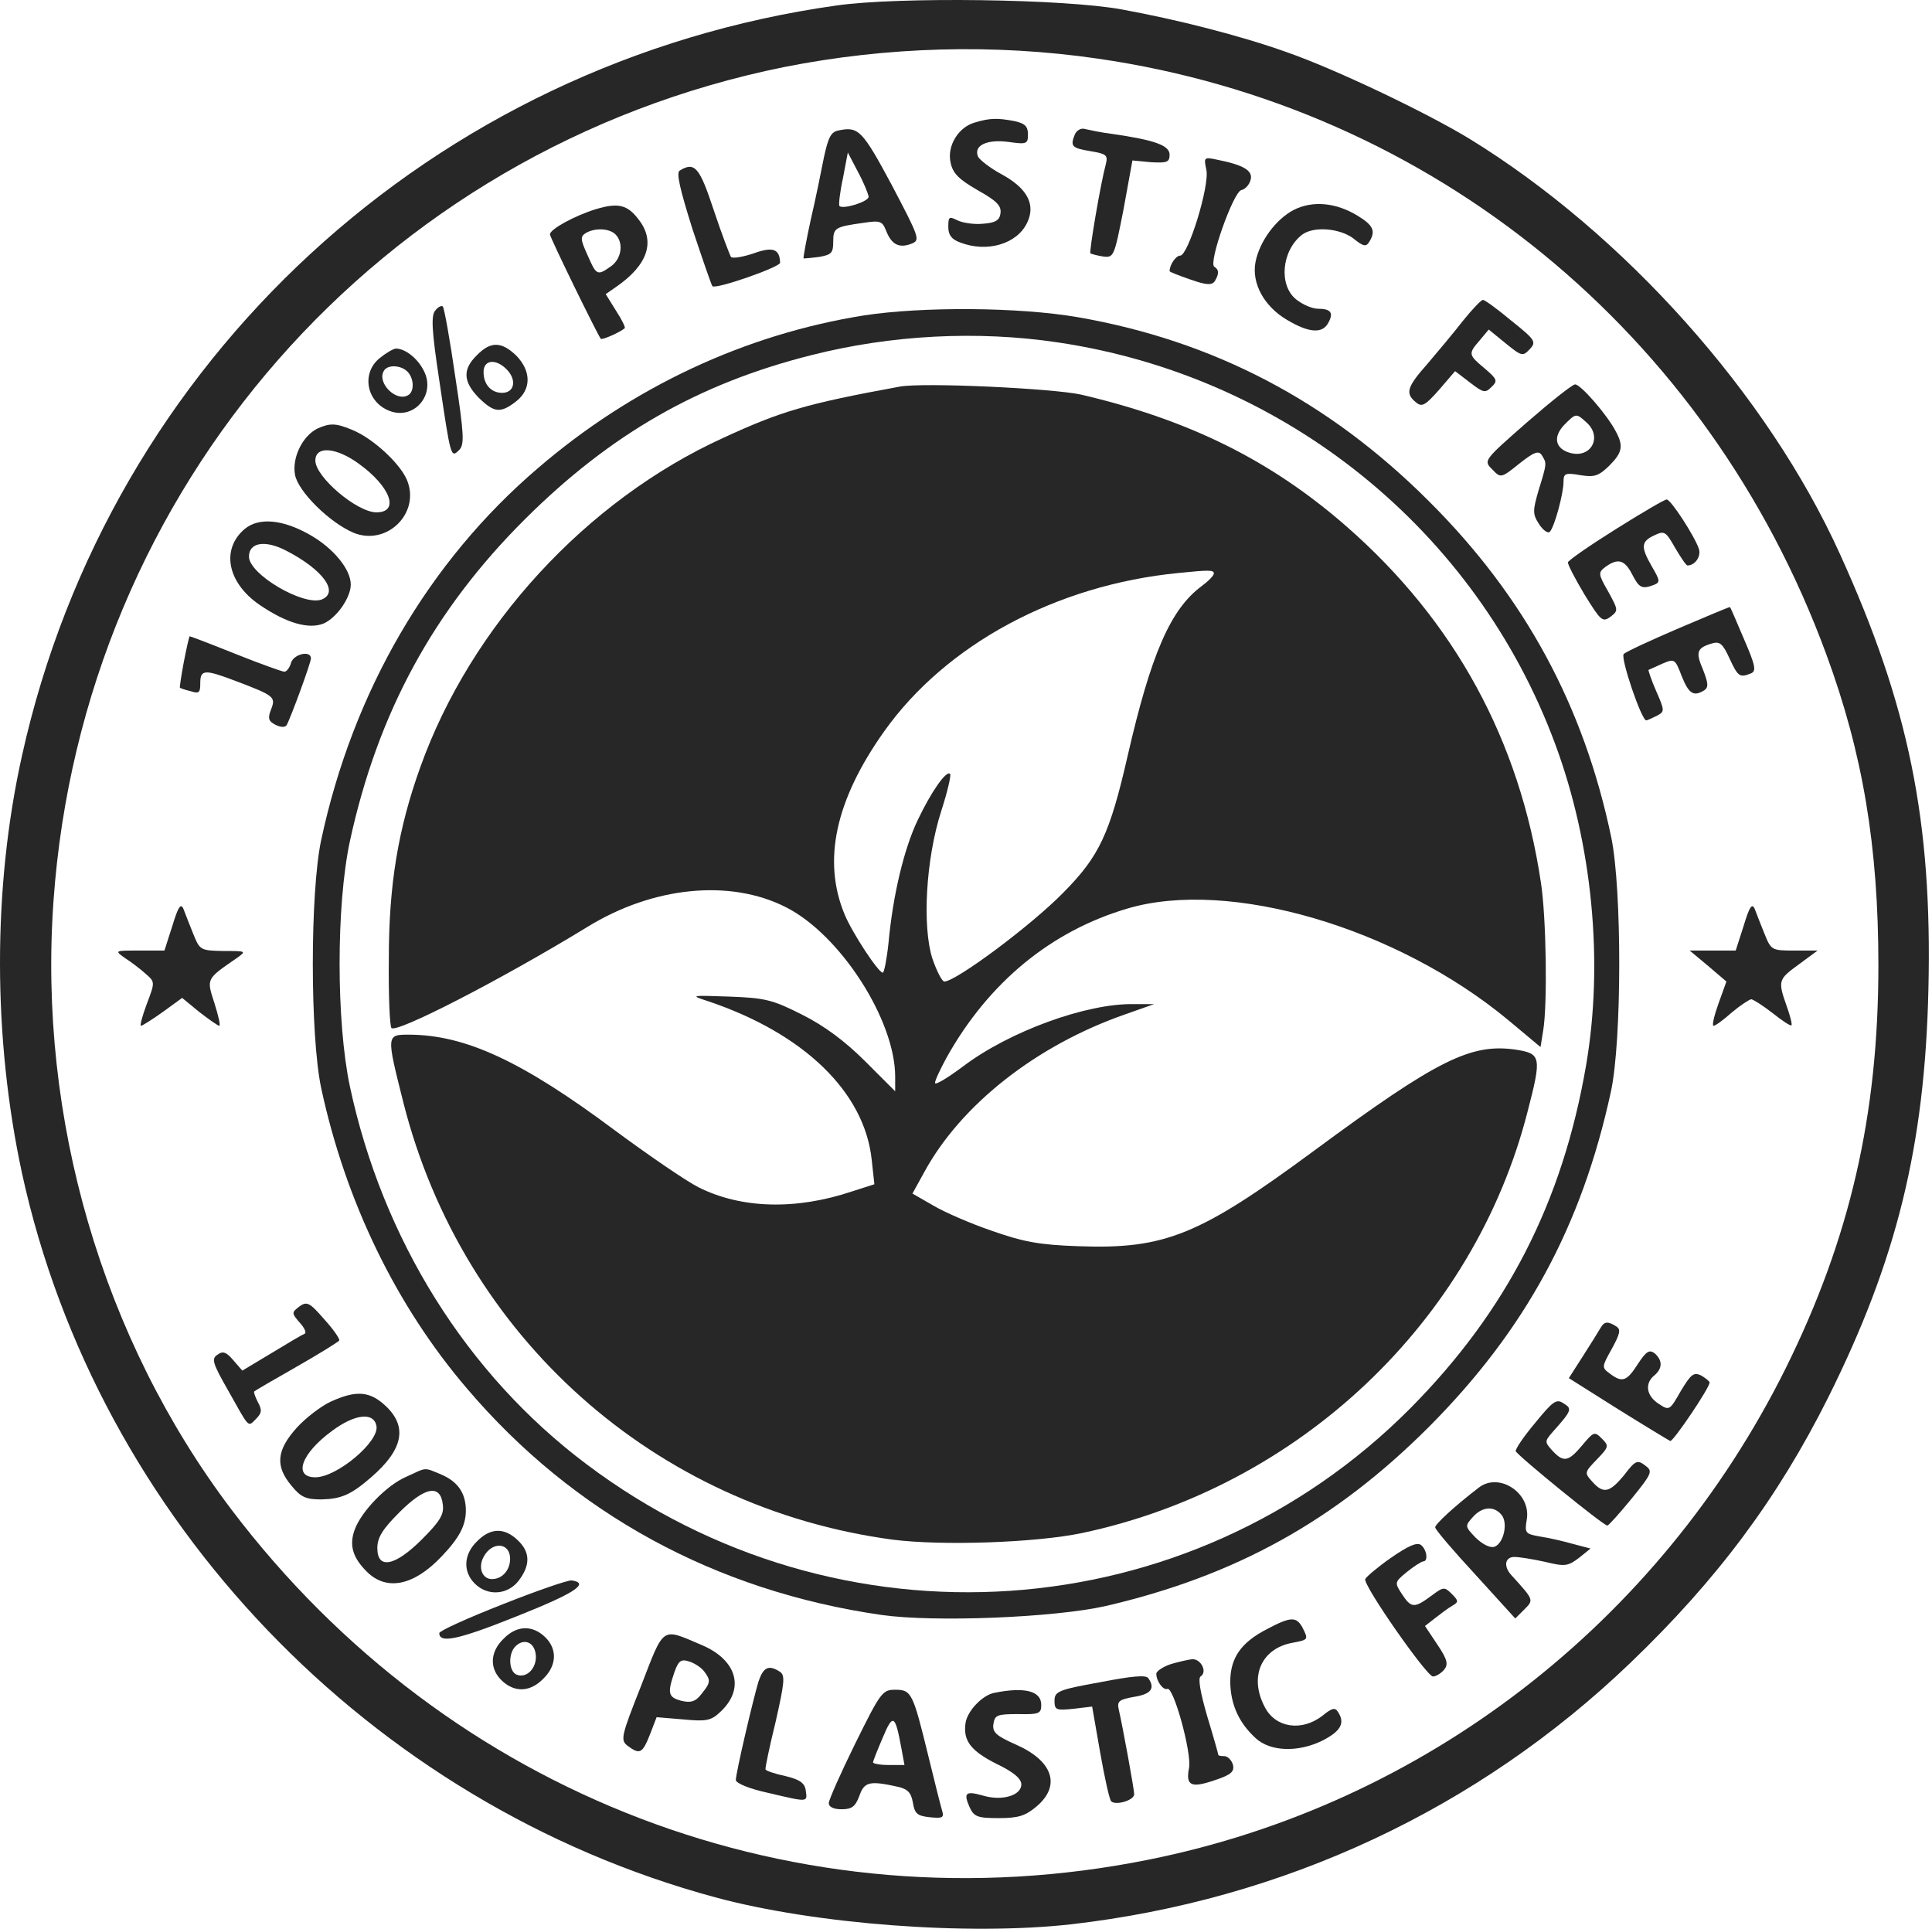 <svg width="582" height="581" viewBox="0 0 582 581" fill="none" xmlns="http://www.w3.org/2000/svg">
<path d="M251.983 1.655C130.517 18.722 33.05 108.455 6.65 227.522C-2.283 267.522 -2.15 312.722 6.65 353.522C29.45 457.789 111.45 543.389 215.45 571.522C245.45 579.655 291.717 583.122 322.65 579.655C386.65 572.322 445.183 544.989 491.183 500.855C517.317 475.789 535.583 451.255 550.783 420.855C571.317 379.655 579.85 345.255 580.917 298.055C582.117 247.389 575.05 212.589 554.25 166.855C532.517 118.855 489.317 70.455 442.65 41.789C429.45 33.789 402.383 20.855 387.45 15.655C373.583 10.722 354.783 5.922 337.983 2.855C320.783 -0.345 270.65 -1.011 251.983 1.655ZM330.65 17.655C431.317 32.189 514.517 100.189 550.117 196.989C561.183 226.989 565.85 254.989 565.85 290.855C565.85 335.789 557.317 372.989 537.983 412.055C499.85 488.855 429.05 543.522 345.983 560.189C240.65 581.389 135.05 540.989 69.717 454.722C30.783 403.255 11.45 336.855 16.117 271.389C24.917 146.989 114.383 44.855 236.25 20.189C267.183 14.055 299.45 13.122 330.65 17.655Z" fill="#272727"/>
<path d="M293.799 36.867C288.733 38.2 285.266 43.933 286.333 48.867C286.999 52.2 288.733 53.933 294.466 57.267C300.199 60.467 301.666 61.933 301.399 64.2C301.133 66.333 299.933 67.133 296.066 67.4C293.399 67.667 289.933 67.133 288.333 66.333C285.933 65.133 285.666 65.267 285.666 68.333C285.666 70.733 286.599 72.067 289.133 73C297.266 76.2 306.333 73.533 309.399 67.133C312.066 61.667 309.533 56.733 301.666 52.467C298.199 50.6 294.999 48.067 294.599 47.133C293.266 43.8 297.266 41.933 303.666 42.733C309.266 43.533 309.666 43.4 309.666 40.467C309.666 38.067 308.733 37.133 305.533 36.467C300.599 35.533 298.199 35.533 293.799 36.867Z" fill="#272727"/>
<path d="M252.733 39.267C250.333 39.667 249.533 41.267 248.2 47.4C247.4 51.533 245.666 60.067 244.2 66.333C242.866 72.467 241.933 77.667 242.066 77.8C242.2 77.933 244.333 77.667 246.733 77.4C250.466 76.733 251 76.2 251 72.867C251 68.6 251.533 68.333 260.066 67.133C265.266 66.333 265.8 66.6 267 69.667C268.6 73.667 270.866 74.867 274.6 73.4C277.266 72.333 277 71.667 268.6 55.667C259.8 39.267 258.6 38.067 252.733 39.267ZM261.666 59.267C261.666 60.733 254.066 63.133 252.866 62.067C252.6 61.667 253 57.933 253.933 53.667L255.4 45.933L258.466 51.8C260.2 55 261.533 58.333 261.666 59.267Z" fill="#272727"/>
<path d="M323.8 40.467C322.333 44.067 322.866 44.6 328.466 45.533C333.266 46.333 333.8 46.733 333.133 49.4C331.533 55.267 328.066 75.8 328.466 76.333C328.733 76.467 330.466 77 332.333 77.267C335.533 77.667 335.666 77.267 338.466 63L341.133 48.333L346.733 48.867C351.533 49.133 352.333 48.867 352.333 46.6C352.333 43.8 347.933 42.2 335 40.333C331.666 39.933 328.066 39.133 326.866 38.867C325.666 38.467 324.333 39.267 323.8 40.467Z" fill="#272727"/>
<path d="M363.4 51.133C364.466 55.8 357.933 77 355.533 77C354.2 77 352.333 79.8 352.333 81.667C352.333 81.933 355.133 83 358.6 84.2C363.533 85.933 365 85.933 365.933 84.733C367.266 82.467 367.266 81.267 365.8 80.333C363.933 79.267 371.533 57.8 373.933 57.267C375.133 57 376.333 55.667 376.733 54.2C377.533 51.4 374.6 49.667 366.466 48.067C362.733 47.267 362.6 47.4 363.4 51.133Z" fill="#272727"/>
<path d="M204.733 51.4C203.667 52.067 204.867 57.133 208.6 69C211.667 78.2 214.333 85.933 214.6 86.2C215.533 87.267 235 80.467 235 79.133C234.867 75 232.867 74.2 227 76.333C223.8 77.4 220.733 77.933 220.2 77.4C219.8 76.733 217.4 70.467 215 63.267C210.733 50.333 209.267 48.6 204.733 51.4Z" fill="#272727"/>
<path d="M179.533 63C173.399 64.867 165.666 69 165.666 70.6C165.666 71.533 180.066 101 180.999 102.067C181.399 102.467 186.866 100.067 188.199 98.867C188.466 98.6 187.266 96.2 185.533 93.533L182.466 88.6L185.533 86.467C195.266 79.8 197.533 72.6 192.333 66.067C188.999 61.667 186.199 61 179.533 63ZM185.399 70.6C187.933 73.133 187.266 77.933 184.066 80.2C179.933 83.133 179.666 83 176.999 76.867C174.866 72.2 174.733 71.267 176.466 70.2C179.133 68.6 183.533 68.733 185.399 70.6Z" fill="#272727"/>
<path d="M389.666 63.267C384.333 66.067 379.399 72.733 378.199 79C376.999 85.4 380.866 92.333 387.666 96.333C394.333 100.333 398.466 100.6 400.199 97.133C401.799 94.2 400.866 93 396.999 93C395.399 93 392.466 91.8 390.466 90.2C385.133 85.933 386.066 75.533 392.199 70.733C395.666 68.067 403.533 68.733 407.666 71.8C410.599 74.2 411.533 74.467 412.466 72.867C414.466 69.667 413.799 67.933 408.999 65C402.466 61 395.399 60.333 389.666 63.267Z" fill="#272727"/>
<path d="M440.733 96.6C437.933 100.2 433.133 105.933 430.067 109.533C423.8 116.6 423.267 118.467 426.467 121.133C428.333 122.733 429.267 122.2 433.533 117.4L438.333 111.8L442.867 115.267C446.867 118.333 447.4 118.467 449.267 116.6C451.267 114.733 451 114.2 447.267 111C442.333 106.867 442.2 106.6 445.8 102.467L448.467 99.267L453.533 103.4C458.467 107.4 458.733 107.4 460.867 105.133C462.867 103 462.467 102.333 455.267 96.6C451.133 93.133 447.267 90.333 446.733 90.333C446.2 90.333 443.533 93.133 440.733 96.6Z" fill="#272727"/>
<path d="M131.133 93.533C129.799 95 130.066 99.667 132.333 114.6C135.799 137.933 135.799 138.067 138.333 135.533C139.933 133.933 139.799 130.867 137.133 113.4C135.533 102.2 133.799 92.733 133.399 92.333C132.999 91.933 131.933 92.467 131.133 93.533Z" fill="#272727"/>
<path d="M260.333 95C224.333 100.733 190.467 116.6 162.067 141C129.133 169.133 106.333 208.2 96.733 253.133C93.4 269 93.4 311.667 96.733 327.667C104.067 361.8 119.267 393.267 140.733 418.334C172.733 455.934 215.533 479.267 265.533 486.467C281.533 488.734 317.533 487.267 333 483.8C372.067 474.734 402.067 458.2 430.467 429.8C459.533 400.6 476.467 369.4 485.267 328.867C488.6 313.534 488.6 267.934 485.4 252.333C477.133 212.6 459.267 179.667 430.467 151C400.2 120.733 365.4 102.6 324.6 95.534C306.733 92.467 277.8 92.334 260.333 95ZM318.6 103.133C387.133 113.267 444.6 159.667 468.467 224.067C479.667 254.2 483.133 289.8 477.8 320.867C470.733 362.067 453.933 394.867 424.867 424.2C358.333 491.134 252.6 498.334 176.6 441C140.6 413.934 115.267 373.4 105.4 327.267C101.267 307.667 101.267 272.734 105.4 253.4C113.8 214.733 130.6 183.8 158.2 156.333C183.933 130.733 210.467 115.533 244.333 107C268.467 100.867 294.467 99.534 318.6 103.133Z" fill="#272727"/>
<path d="M271 116.467C242.6 121.667 235.133 123.933 217.8 131.933C176.6 150.733 141.8 188.6 126.6 231.133C119.933 249.667 117.133 266.6 117.133 288.6C117 299.667 117.4 309.133 117.933 309.667C119.533 311.267 151.133 295 176.867 279.267C196.733 267 219.933 264.733 236.733 273.267C253.133 281.533 269.667 307.267 269.667 324.333V328.733L260.6 319.667C254.6 313.667 248.333 309 241.667 305.667C232.733 301.133 230.467 300.6 219.667 300.2C208.067 299.8 207.8 299.8 213.133 301.533C242.2 311.267 260.467 329 262.6 349.4L263.4 356.733L256.733 358.867C239.667 364.6 223.267 364.067 210.467 357.667C206.733 355.8 195.267 347.933 185 340.333C157.267 319.667 140.333 311.8 123.4 311.667C116.333 311.667 116.333 311.533 121.533 332.2C139.4 402.6 197.133 454.2 269 463.8C283.8 465.667 311.933 464.733 325.933 461.8C391.4 447.933 444.067 398.067 460.2 334.733C464.467 318.333 464.2 317.4 456.733 316.2C443.133 314.2 433.133 319.133 396.067 346.467C361.4 372.067 351 376.333 325 375.4C313 375 308.2 374.067 298.733 370.733C292.467 368.6 284.467 365.133 281.133 363.133L274.867 359.533L278.467 353C289.533 332.733 312.2 314.867 339 305.533L347.667 302.467H341.533C327.267 302.2 303.933 310.733 290.067 321.267C285.4 324.733 281.667 327 281.667 326.2C281.667 325.4 283.267 322.067 285.133 318.6C297.8 295.933 316.6 280.467 339.667 273.667C370.333 264.6 420.733 279.4 454.333 307.267L464.067 315.4L464.867 310.467C466.2 302.6 465.8 276.333 464.2 265.933C457.8 223 438.2 187.133 405.8 158.733C383 138.733 358.2 126.467 325.667 118.867C317.267 117 277.933 115.133 271 116.467ZM365.667 172.733C365.667 173.4 364.067 175 361.933 176.6C352.6 183.533 346.733 197 339.667 227.8C334.333 251.133 331.133 257.933 320.467 268.733C310.733 278.733 287.933 295.667 284.467 295.667C283.8 295.667 282.2 292.6 280.867 288.733C277.8 279.133 278.867 258.867 283.533 244.333C285.4 238.6 286.6 233.4 286.2 233.133C285.133 231.933 280.6 238.333 276.467 247C272.333 255.667 269 269.533 267.667 283.933C267.133 289 266.333 293 265.933 293C264.6 293 256.733 281 254.467 275.533C247.667 259.267 251.667 241 266.333 220.333C285 194.067 318.2 176.2 355 172.6C364.2 171.667 365.667 171.667 365.667 172.733Z" fill="#272727"/>
<path d="M143.666 107C139.266 111.267 139.533 115 144.2 119.8C148.866 124.333 150.733 124.6 155.533 120.867C160.066 117.267 160.066 111.8 155.533 107.133C151.133 102.867 147.8 102.733 143.666 107ZM153 111.667C155.666 114.733 154.866 118.333 151.266 118.333C147.933 118.333 145.666 115.8 145.666 112.067C145.666 108.2 149.666 107.933 153 111.667Z" fill="#272727"/>
<path d="M114.466 107.8C108.733 112.333 110.333 121.133 117.399 123.8C124.733 126.6 131.399 118.867 127.666 111.667C125.799 107.933 122.066 105 119.266 105C118.599 105 116.466 106.2 114.466 107.8ZM122.733 111.933C124.733 113.933 124.866 117.933 122.999 119C119.399 121.267 113.399 115.267 115.666 111.667C116.733 109.8 120.733 109.933 122.733 111.933Z" fill="#272727"/>
<path d="M459.933 127.267C446.867 138.733 446.867 138.733 449.533 141.4C452.067 144.067 452.2 144.067 457.667 139.667C462.2 136.067 463.533 135.667 464.467 137.133C465.933 139.533 466.067 139.4 463.533 147.533C461.667 153.933 461.667 154.867 463.667 157.933C464.867 159.8 466.333 160.733 466.867 160.2C468.333 158.6 471 148.6 471 145.133C471 142.6 471.533 142.333 476.067 143.133C480.333 143.8 481.533 143.4 484.733 140.333C488.733 136.333 489.133 134.333 486.733 129.933C484.2 125 476.067 115.667 474.467 115.8C473.667 115.8 467.133 121 459.933 127.267ZM477.933 127.267C482.733 131.533 479.4 138.067 473.133 136.467C468.6 135.267 467.667 131.8 471.133 128.067C474.733 124.467 474.733 124.333 477.933 127.267Z" fill="#272727"/>
<path d="M95.533 129.133C91.133 131.4 87.933 137.8 88.867 143C89.8 148.067 99.267 157.4 106.467 160.467C116.467 164.6 126.733 154.6 122.6 144.6C120.467 139.533 112.333 132.067 106.2 129.533C101.133 127.4 99.4 127.4 95.533 129.133ZM108.067 139.667C117.667 146.6 120.467 154.333 113.4 154.333C107.533 154.333 95 143.667 95 138.733C95 134.2 101.267 134.733 108.067 139.667Z" fill="#272727"/>
<path d="M486.733 159.4C478.866 164.333 472.333 168.867 472.333 169.4C472.199 169.933 474.466 174.333 477.266 179C482.199 187 482.733 187.533 485.133 185.8C487.533 183.933 487.533 183.8 484.466 178.2C481.399 172.867 481.399 172.467 483.666 170.733C487.399 168.067 489.399 168.6 491.666 173C493.799 177.133 494.599 177.533 498.199 176.2C500.199 175.4 500.066 174.867 497.666 170.733C494.199 164.733 494.333 163.133 498.333 161.267C501.399 159.8 501.799 160.067 504.599 165C506.333 167.933 507.933 170.333 508.333 170.333C510.599 170.333 512.466 167.667 511.799 165.4C510.599 161.667 503.266 150.333 502.066 150.467C501.399 150.467 494.599 154.467 486.733 159.4Z" fill="#272727"/>
<path d="M73.8 159.267C66.466 165.4 68.466 175.533 78.2 182.2C86.2 187.667 93 189.667 97.533 187.8C101.4 186.067 105.666 180.067 105.666 176.067C105.666 171.533 100.466 165.133 93.4 161.133C85.266 156.467 78.066 155.8 73.8 159.267ZM86.066 165.8C97.266 171.533 102.333 178.467 96.866 180.6C91.4 182.6 75 173 75 167.667C75 163.4 79.8 162.6 86.066 165.8Z" fill="#272727"/>
<path d="M505.666 189.267C497.266 192.867 489.8 196.333 489.133 197C488.066 198.067 494.466 217 495.933 217C496.2 217 497.666 216.333 499 215.667C501.533 214.333 501.533 214.2 498.866 208.067C497.4 204.733 496.466 201.8 496.6 201.8C496.866 201.667 498.733 200.867 500.733 199.933C504.466 198.333 504.6 198.467 506.6 203.667C508.733 209 510.2 209.933 513.4 207.933C514.733 207 514.6 205.8 513 201.667C510.733 196.467 511.133 195.133 515.8 193.8C518.066 193.133 519 193.933 521 198.333C523.533 203.8 524.066 204.2 527.4 202.867C529.133 202.2 528.866 200.6 525.4 192.6C523.133 187.267 521.266 182.867 521.133 182.867C521.133 182.733 514.066 185.667 505.666 189.267Z" fill="#272727"/>
<path d="M55.4 199.267C54.6 203.533 54.067 207.133 54.2 207.133C54.2 207.267 55.667 207.8 57.4 208.2C59.933 209 60.333 208.733 60.333 205.8C60.333 201.667 61.533 201.533 71 205.133C82.6 209.533 83.133 209.933 81.667 213.667C80.6 216.333 80.867 217.267 83 218.333C84.6 219.133 85.8 219.133 86.333 218.467C87.533 216.333 93.667 199.667 93.667 198.333C93.667 195.8 88.467 197 87.667 199.667C87.267 201.133 86.333 202.333 85.667 202.333C85 202.333 78.333 199.933 71 197C63.667 194.067 57.4 191.667 57.133 191.667C57 191.667 56.2 195.133 55.4 199.267Z" fill="#272727"/>
<path d="M51.933 278.867L49.533 286.333H41.933C34.466 286.333 34.466 286.333 37.666 288.6C39.533 289.8 42.333 291.933 43.799 293.267C46.733 295.8 46.733 295.8 44.199 302.467C42.866 306.067 42.066 309 42.466 309C42.866 309 45.799 307.133 48.999 304.867L54.866 300.6L60.066 304.867C62.999 307.133 65.666 309 66.066 309C66.466 309 65.799 305.933 64.599 302.2C62.199 294.733 62.066 295 71.133 288.733C74.333 286.467 74.333 286.467 67.266 286.467C60.333 286.333 60.199 286.2 58.199 281.267C57.133 278.6 55.799 275.267 55.266 273.8C54.466 271.933 53.666 273.133 51.933 278.867Z" fill="#272727"/>
<path d="M525.267 278.867L522.867 286.333H515.933H509L514.6 291L520.067 295.667L517.667 302.333C516.333 306.067 515.667 309 516.2 309C516.733 309 519.133 307.267 521.667 305C524.2 302.867 526.867 301.133 527.533 301C528.067 301 531 302.867 533.933 305.133C536.733 307.4 539.4 309.133 539.667 308.867C539.933 308.6 539.267 305.933 538.2 303C535.533 295.4 535.667 295 541.933 290.467L547.533 286.333H540.467C533.667 286.333 533.533 286.2 531.533 281.267C530.467 278.6 529.133 275.267 528.6 273.8C527.8 271.933 527 273.133 525.267 278.867Z" fill="#272727"/>
<path d="M90.199 393.533C87.799 395.4 87.799 395.533 90.333 398.467C91.799 400.067 92.466 401.667 91.666 401.8C90.999 402.067 86.466 404.733 81.666 407.667L72.999 412.867L70.333 409.8C68.199 407.267 67.133 406.867 65.533 408.067C63.666 409.267 63.933 410.467 68.733 418.867C75.266 430.467 74.599 429.933 77.133 427.4C78.866 425.667 78.999 424.733 77.666 422.333C76.866 420.733 76.333 419.267 76.599 419.133C76.866 418.867 82.599 415.533 89.399 411.667C96.199 407.8 101.933 404.2 102.199 403.8C102.466 403.4 100.466 400.467 97.666 397.4C93.266 392.333 92.466 391.933 90.199 393.533Z" fill="#272727"/>
<path d="M482.2 399.933C481.666 400.867 479.266 404.733 476.866 408.467L472.6 415.133L487.4 424.467C495.533 429.533 502.6 433.8 503.133 434.067C503.933 434.467 515 418.067 515 416.467C515 416.067 513.8 415.133 512.466 414.333C510.2 413.267 509.4 413.933 506.333 419C503 424.867 502.866 425 499.666 422.867C495.933 420.467 495.4 416.733 498.333 414.333C500.866 412.2 500.866 409.8 498.466 407.667C496.866 406.467 495.933 407 493.4 410.867C490.066 416.067 488.733 416.6 485 413.8C482.466 411.933 482.466 411.8 485.533 406.333C488.066 401.667 488.333 400.467 486.866 399.533C484.333 397.933 483.266 398.067 482.2 399.933Z" fill="#272727"/>
<path d="M99.667 422.2C96.733 423.533 92.067 427.133 89.4 430.067C83.267 436.867 82.867 441.667 87.8 447.533C90.6 451 92.2 451.667 96.733 451.667C102.733 451.533 105.667 450.333 111.8 445C121.4 436.733 122.867 429.8 116.2 423.533C111.4 419 107.267 418.733 99.667 422.2ZM113.4 429.533C114.333 434.2 101.533 445 95 445C88.2 445 90.733 437.8 100.067 431C106.867 425.933 112.6 425.267 113.4 429.533Z" fill="#272727"/>
<path d="M462.466 428.6C459 432.733 456.466 436.467 456.6 437.133C457.133 438.467 483.133 459.667 484.2 459.533C484.6 459.533 487.933 455.8 491.533 451.4C497.8 443.667 497.933 443.133 495.533 441.4C493.266 439.667 492.6 439.933 489.266 444.333C484.866 449.667 483 450.067 479.666 446.333C477.266 443.667 477.266 443.533 481 439.667C484.733 435.8 484.733 435.533 482.466 433.267C480.333 431.133 480.066 431.267 476.6 435.4C472.466 440.333 471 440.6 467.666 437C465.266 434.333 465.266 434.2 467.8 431.267C473.533 424.867 473.666 424.333 471 422.733C468.866 421.267 467.8 422.067 462.466 428.6Z" fill="#272727"/>
<path d="M122.333 444.867C116.467 447.4 108.867 455.267 106.867 460.734C105.133 465.4 106.2 469.134 110.467 473.4C116.467 479.4 124.733 477.667 133.133 468.734C138.333 463.267 140.333 459.534 140.333 455C140.333 449.8 137.933 446.334 133 444.2C127.533 441.934 128.733 441.934 122.333 444.867ZM133.4 453.267C133.8 456.2 132.467 458.334 127.133 463.667C119 471.8 113.667 472.867 113.667 466.334C113.667 463.134 115.267 460.6 120.333 455.534C128.067 447.8 132.733 447 133.4 453.267Z" fill="#272727"/>
<path d="M445.533 448.067C438.2 453.667 432.333 459.133 432.333 460.067C432.333 460.733 437.8 467.133 444.466 474.333L456.466 487.533L459.266 484.733C462.066 481.933 462.066 481.933 455.4 474.6C452.866 471.933 453.266 469 456.2 469C457.666 469 461.8 469.667 465.4 470.467C471.4 471.933 472.333 471.8 475.666 469.267L479.133 466.467L474.066 465.133C471.266 464.333 466.733 463.267 464.066 462.867C459.4 462.067 459.266 461.8 459.933 457.667C461.266 449.8 451.666 443.4 445.533 448.067ZM452.333 456.333C454.333 458.733 453 464.867 450.2 465.933C448.866 466.333 446.733 465.267 444.6 463.267C441.266 459.8 441.266 459.667 443.666 457C446.466 453.8 450.066 453.533 452.333 456.333Z" fill="#272727"/>
<path d="M143.667 464.334C139.667 468.2 139.4 473.4 143 477C146.867 480.867 152.867 480.467 156.2 476.2C159.8 471.534 159.8 467.534 155.933 463.934C151.933 460.067 147.667 460.2 143.667 464.334ZM153.667 469.534C153.667 473 151.267 475.667 148.2 475.667C145.267 475.667 143.933 472.2 145.667 469C148.2 464.2 153.667 464.6 153.667 469.534Z" fill="#272727"/>
<path d="M418.999 469.267C414.999 472.067 411.533 475 411.266 475.667C410.599 477.533 429.799 505 431.666 505C432.599 505 434.066 504.067 434.999 503C436.333 501.4 436.066 499.933 432.999 495.4L429.266 489.8L432.333 487.4C434.066 486.067 436.333 484.333 437.533 483.667C439.399 482.6 439.399 482.2 437.399 480.2C435.133 477.933 434.866 477.933 431.133 480.733C426.066 484.467 425.133 484.467 422.333 480.2C420.066 476.733 420.066 476.6 423.799 473.533C425.933 471.8 428.066 470.467 428.733 470.333C430.333 470.333 429.799 466.733 428.066 465.4C426.866 464.467 424.199 465.667 418.999 469.267Z" fill="#272727"/>
<path d="M151.4 483.267C140.866 487.4 132.333 491.267 132.333 491.933C132.333 495.133 138.066 493.933 155.666 486.867C173.133 479.933 177.8 476.867 172.2 476.067C171.133 475.933 161.8 479.133 151.4 483.267Z" fill="#272727"/>
<path d="M381.666 490.733C373.666 494.867 370.6 499.533 370.6 506.733C370.733 513.4 373.133 518.867 378.2 523.533C382.6 527.667 391 527.933 398.333 524.333C403.8 521.533 405.266 519.133 403.133 515.8C402.2 514.2 401.266 514.467 398.333 516.867C392.066 521.667 384.2 520.467 381 514.2C376.2 505.133 379.933 496.6 389.266 494.867C394.2 493.933 394.2 493.933 392.333 490.2C390.466 486.867 388.733 487 381.666 490.733Z" fill="#272727"/>
<path d="M151.666 493.667C147.533 497.667 147.4 502.733 151.266 506.333C155.133 509.933 159.8 509.667 163.666 505.667C167.8 501.667 167.933 496.6 164.066 493C160.2 489.4 155.533 489.667 151.666 493.667ZM161.4 498.467C161.8 502.333 158.733 505.667 155.666 504.467C153.266 503.533 153 498.2 155.266 495.933C157.8 493.4 161 494.6 161.4 498.467Z" fill="#272727"/>
<path d="M193.133 507.8C187 523.267 186.866 524.2 189.133 525.933C192.733 528.6 193.533 528.2 195.8 522.467L197.8 517.267L205.8 517.933C212.733 518.6 214.2 518.333 217 515.667C224.466 508.733 222.066 500.067 211.4 495.533C199.133 490.333 200.2 489.533 193.133 507.8ZM212.066 503.4C214.2 506.2 214.066 506.867 211.266 510.333C209.533 512.6 208.066 513 205.266 512.333C201.266 511.267 201 510.067 203.133 503.8C204.333 500.333 205.133 499.667 207.533 500.467C209 500.867 211.133 502.2 212.066 503.4Z" fill="#272727"/>
<path d="M352.733 501.267C350.333 502.067 348.333 503.4 348.333 504.2C348.333 506.467 350.466 509.267 351.666 508.733C353.533 508.067 359 527.933 358.2 532.467C357.133 537.933 358.733 538.733 366.066 536.2C370.866 534.6 371.933 533.667 371.4 531.533C371 530.2 369.8 529 368.866 529C367.8 529 367 528.867 367 528.6C367 528.333 365.533 523.133 363.666 517C361.533 509.667 360.866 505.533 361.666 505C363.8 503.667 361.8 499.667 359.133 499.8C357.933 499.933 355 500.6 352.733 501.267Z" fill="#272727"/>
<path d="M228.466 506.6C226.733 512.467 221.666 534.067 221.666 536.2C221.666 537.134 225.799 538.867 231.399 540.067C243.399 542.867 243.266 543 242.733 539.4C242.466 537.134 240.999 536.067 236.599 535C233.399 534.334 230.733 533.4 230.599 533C230.466 532.6 231.799 526.2 233.666 518.6C236.333 506.734 236.599 504.6 234.866 503.534C231.533 501.4 229.933 502.2 228.466 506.6Z" fill="#272727"/>
<path d="M331.399 506.733C318.733 509 317.666 509.533 317.666 512.333C317.666 515.133 318.199 515.267 323.399 514.733L328.999 514.067L331.399 527.8C332.733 535.4 334.199 542.067 334.733 542.6C336.066 543.933 341.666 542.333 341.666 540.467C341.666 539 338.199 520.067 336.999 514.867C336.466 512.467 337.133 511.933 341.666 511.133C346.733 510.333 348.066 508.6 345.933 505.533C345.266 504.467 340.999 504.867 331.399 506.733Z" fill="#272727"/>
<path d="M257.666 525.133C253.266 534.067 249.666 542.2 249.666 543.133C249.666 544.333 251.133 545 253.533 545C256.599 545 257.666 544.2 258.866 541C260.333 536.733 261.933 536.333 270.333 538.2C273.399 538.867 274.466 539.933 274.999 543C275.533 546.333 276.333 547 280.066 547.4C283.933 547.8 284.466 547.533 283.799 545.4C283.399 544.067 281.533 536.733 279.666 529C274.999 509.933 274.599 509 269.666 509C265.799 509 265.266 509.8 257.666 525.133ZM271.533 526.6L272.466 531.667H267.666C265.133 531.667 262.999 531.267 262.999 530.867C262.999 530.467 264.333 527.133 265.933 523.4C268.999 516.067 269.666 516.467 271.533 526.6Z" fill="#272727"/>
<path d="M299.533 509.933C295.933 510.6 291.399 515.4 290.866 519C290.066 524.333 292.466 527.4 300.066 531.267C305.399 533.8 307.666 535.8 307.666 537.533C307.666 540.867 301.799 542.6 296.066 540.867C290.866 539.4 290.199 540.067 292.066 544.333C293.399 547.267 294.466 547.667 300.866 547.667C306.733 547.667 308.866 547 312.199 544.2C319.666 537.933 317.266 530.467 306.066 525.533C300.066 522.867 298.866 521.8 299.266 519.267C299.666 516.6 300.466 516.333 306.733 516.333C312.999 516.467 313.666 516.2 313.666 513.533C313.666 509.4 308.733 508.067 299.533 509.933Z" fill="#272727"/>
</svg>
